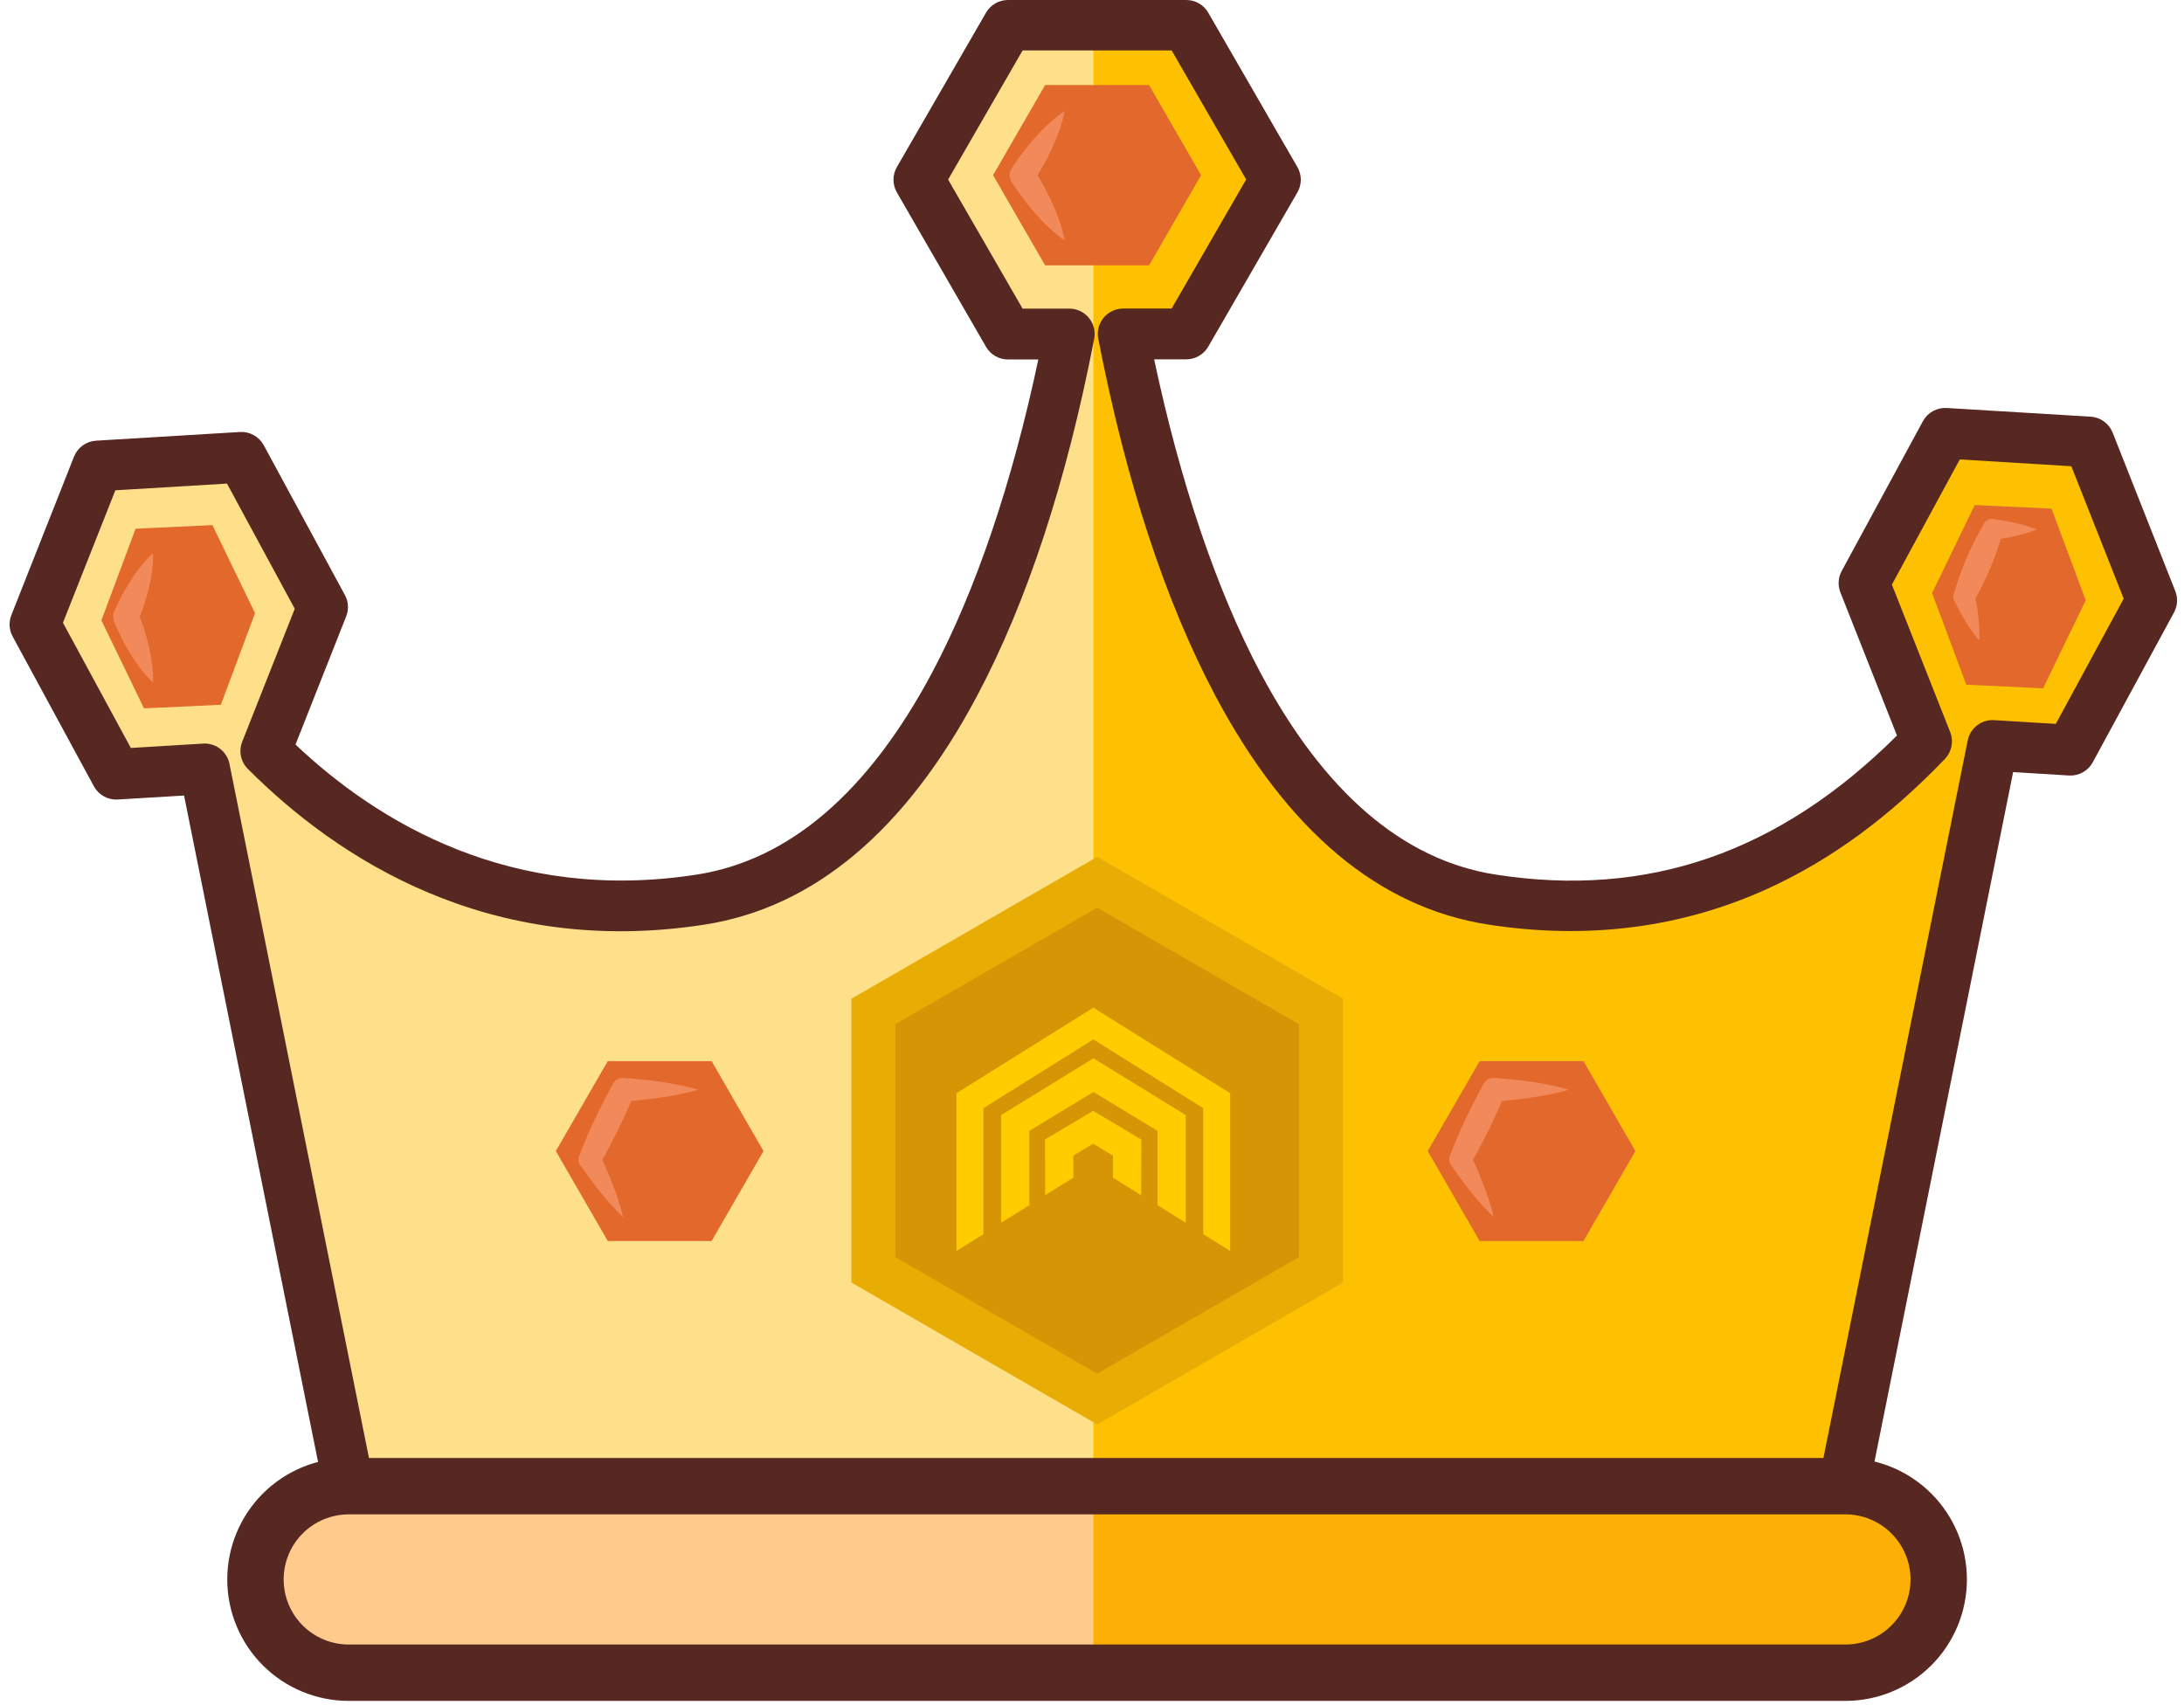 <svg width="210" height="164" viewBox="0 0 210 164" fill="none" xmlns="http://www.w3.org/2000/svg">
<path d="M177.457 142.926H33.543C28.59 142.926 24.574 146.941 24.574 151.894C24.574 156.847 28.59 160.863 33.543 160.863H177.457C182.41 160.863 186.426 156.847 186.426 151.894C186.426 146.941 182.41 142.926 177.457 142.926Z" fill="#FCB006"/>
<path d="M206.904 57.737L200.881 42.499L187.047 41.663L179.235 56.069L185.258 71.307C177.322 79.58 163.957 89.702 143.444 86.511C121.567 83.105 112.004 52.746 108.004 32.118H114.075L122.646 17.269L114.075 2.423H96.929L88.357 17.269L96.929 32.118H102.826C98.826 52.734 89.271 83.105 67.386 86.511C47.586 89.591 33.647 80.312 25.565 72.216L31.037 58.375L23.224 43.973L9.391 44.806L3.367 60.044L11.177 74.449L19.677 73.936L33.545 142.919H177.285L191.607 71.694L199.094 72.145L206.904 57.737Z" fill="#FDC102"/>
<path d="M105.133 142.926H33.543C31.164 142.926 28.883 143.871 27.201 145.553C25.519 147.235 24.574 149.516 24.574 151.894C24.574 154.273 25.519 156.554 27.201 158.236C28.883 159.918 31.164 160.863 33.543 160.863H105.133V142.926Z" fill="#FFCB8D"/>
<path d="M105.136 2.423H96.929L88.357 17.269L96.929 32.118H102.826C98.826 52.734 89.271 83.105 67.386 86.511C47.586 89.591 33.647 80.312 25.565 72.216L31.037 58.375L23.224 43.973L9.391 44.806L3.367 60.044L11.177 74.449L19.677 73.936L33.545 142.919H105.136V2.423Z" fill="#FFE08A"/>
<path d="M110.483 8.2H100.497L95.504 16.848L100.497 25.496H110.483L115.474 16.848L110.483 8.2Z" fill="#E2692B"/>
<path d="M110.483 8.2H100.497L95.504 16.848L100.497 25.496H110.483L115.474 16.848L110.483 8.2Z" fill="#E2692B"/>
<path d="M68.425 102.048H58.438L53.445 110.696L58.438 119.345H68.425L73.415 110.696L68.425 102.048Z" fill="#E2692B"/>
<path d="M152.261 102.048H142.274L137.281 110.696L142.274 119.345H152.261L157.251 110.696L152.261 102.048Z" fill="#E2692B"/>
<path d="M20.426 50.501L13.038 50.846L9.75 59.657L13.846 68.123L21.235 67.777L24.525 58.967L20.426 50.501Z" fill="#E2692B"/>
<path d="M189.876 48.57L197.262 48.915L200.552 57.726L196.454 66.192L189.068 65.847L185.777 57.036L189.876 48.57Z" fill="#E2692B"/>
<path d="M129.142 123.34V96.045L105.505 82.399L81.867 96.045V123.34L105.505 136.989L129.142 123.34Z" fill="#E8AD05"/>
<path d="M124.901 120.899V98.491L105.496 87.288L86.09 98.491V120.899L105.496 132.103L124.901 120.899Z" fill="#D69505"/>
<path d="M111.587 108.601V115.74L113.697 117.052V107.418L105.128 102.148L96.559 107.418V117.052L98.668 115.74V108.601L105.128 104.675L111.587 108.601Z" fill="#FFCC00"/>
<path d="M114.01 117.591L111.299 115.901V108.753L105.138 105.01L98.977 108.753V115.901L96.266 117.584V107.233L105.138 101.779L114.01 107.233V117.591ZM96.874 107.585V116.512L98.383 115.573V108.426L105.138 104.317L111.898 108.428V115.575L113.407 116.514V107.585L105.138 102.501L96.874 107.585Z" fill="#FFCC00"/>
<path d="M107.316 110.967V113.092L109.433 114.408L109.446 109.757L105.115 107.177L100.785 109.757L100.797 114.408L102.915 113.092V110.967L105.115 109.644L107.316 110.967Z" fill="#FFCC00"/>
<path d="M109.729 114.949L107.018 113.261V111.139L105.113 109.985L103.21 111.129V113.251L100.499 114.939L100.484 109.579L105.113 106.828L109.744 109.588L109.729 114.949ZM107.614 112.925L109.132 113.869V109.926L105.113 107.521L101.083 109.921V113.864L102.601 112.92V110.799L105.113 109.295L107.614 110.799V112.925Z" fill="#FFCC00"/>
<path d="M115.996 106.408V118.528L117.985 119.763V105.301L105.127 97.264L92.269 105.301V119.763L94.258 118.528V106.408L105.127 99.606L115.996 106.408Z" fill="#FFCC00"/>
<path d="M91.969 120.301V105.132L105.127 96.908L118.285 105.132V120.301L115.695 118.692V106.571L105.127 99.959L94.559 106.571V118.692L91.969 120.301ZM116.296 118.364L117.684 119.227V105.467L105.115 97.618L92.558 105.467V119.222L93.945 118.359V106.238L105.127 99.249L116.296 106.238V118.364Z" fill="#FFCC00"/>
<path d="M14.717 65.645C14.274 65.23 13.868 64.777 13.502 64.292C13.149 63.828 12.82 63.346 12.517 62.848C12.211 62.355 11.94 61.862 11.681 61.34C11.422 60.817 11.188 60.307 10.976 59.779C10.852 59.478 10.852 59.139 10.976 58.838C11.411 57.812 11.93 56.822 12.527 55.881C12.832 55.41 13.155 54.944 13.512 54.495C13.874 54.031 14.276 53.599 14.713 53.204C14.73 53.793 14.697 54.383 14.611 54.966C14.534 55.527 14.427 56.084 14.293 56.635C14.03 57.715 13.678 58.772 13.241 59.794V58.843C13.458 59.37 13.66 59.905 13.838 60.447C14.015 60.99 14.175 61.544 14.303 62.108C14.438 62.678 14.544 63.254 14.619 63.834C14.704 64.433 14.737 65.04 14.717 65.645Z" fill="#F2895A"/>
<path d="M102.372 23.115C101.832 22.746 101.324 22.334 100.851 21.883C100.383 21.444 99.949 20.983 99.533 20.512C99.116 20.042 98.717 19.536 98.352 19.043C97.987 18.55 97.613 18.033 97.285 17.511C97.155 17.311 97.086 17.077 97.086 16.839C97.086 16.601 97.155 16.367 97.285 16.167C97.623 15.655 97.978 15.149 98.352 14.662C98.727 14.174 99.119 13.691 99.533 13.227C99.947 12.764 100.383 12.315 100.849 11.884C101.322 11.441 101.83 11.035 102.367 10.671C102.247 11.309 102.077 11.936 101.857 12.547C101.647 13.146 101.408 13.723 101.149 14.289C100.891 14.856 100.605 15.403 100.304 15.941C100.003 16.478 99.683 17.005 99.345 17.52V16.175C99.683 16.697 100.006 17.23 100.304 17.777C100.602 18.324 100.891 18.878 101.149 19.453C101.408 20.027 101.642 20.611 101.857 21.217C102.078 21.835 102.251 22.47 102.372 23.115Z" fill="#F2895A"/>
<path d="M190.31 61.594C190.052 61.298 189.811 60.988 189.588 60.665C189.369 60.349 189.157 60.029 188.96 59.704C188.763 59.378 188.575 59.05 188.398 58.718C188.22 58.385 188.05 58.052 187.883 57.717C187.808 57.564 187.792 57.389 187.838 57.224L187.91 56.978C188.075 56.413 188.257 55.854 188.452 55.302C188.647 54.75 188.866 54.208 189.095 53.67C189.325 53.133 189.566 52.601 189.835 52.076C190.103 51.551 190.374 51.033 190.673 50.526L190.801 50.304C190.881 50.167 191 50.057 191.142 49.987C191.285 49.917 191.444 49.89 191.602 49.91C191.957 49.951 192.309 50.008 192.664 50.067C193.019 50.126 193.371 50.198 193.724 50.279C194.448 50.434 195.157 50.648 195.846 50.92C195.157 51.191 194.447 51.405 193.724 51.561C193.371 51.642 193.016 51.709 192.664 51.773C192.312 51.837 191.957 51.886 191.602 51.93L192.533 51.314C192.376 51.881 192.193 52.438 192.004 52.993C191.814 53.547 191.597 54.092 191.37 54.629C191.143 55.166 190.902 55.701 190.646 56.226C190.389 56.751 190.113 57.271 189.822 57.784L189.85 57.044C189.923 57.412 190 57.784 190.059 58.148C190.118 58.513 190.177 58.888 190.219 59.272C190.261 59.657 190.293 60.031 190.315 60.416C190.334 60.808 190.332 61.202 190.31 61.594Z" fill="#F2895A"/>
<path d="M143.636 117.052C143.23 116.67 142.848 116.271 142.483 115.864C142.118 115.458 141.766 115.041 141.426 114.62C141.086 114.198 140.753 113.769 140.44 113.336C140.127 112.902 139.804 112.468 139.503 112.022C139.42 111.901 139.368 111.761 139.35 111.615C139.333 111.469 139.351 111.322 139.402 111.184L139.464 111.021C139.686 110.442 139.925 109.87 140.166 109.296C140.408 108.722 140.659 108.165 140.93 107.605C141.201 107.046 141.47 106.494 141.749 105.942L142.18 105.119L142.626 104.305L142.69 104.187C142.783 104.019 142.922 103.88 143.091 103.787C143.26 103.695 143.452 103.652 143.644 103.665C144.245 103.704 144.844 103.748 145.445 103.813C146.047 103.877 146.646 103.946 147.244 104.034C147.843 104.123 148.445 104.224 149.046 104.347C149.647 104.471 150.246 104.614 150.845 104.796C150.246 104.978 149.645 105.121 149.046 105.242C148.447 105.363 147.846 105.469 147.244 105.555C146.643 105.641 146.044 105.72 145.445 105.777C144.846 105.833 144.245 105.885 143.644 105.925L144.664 105.284L144.302 106.146L143.93 106.997C143.671 107.559 143.415 108.123 143.139 108.675C142.862 109.227 142.584 109.782 142.296 110.329C142.007 110.876 141.707 111.416 141.391 111.95L141.354 110.95C141.601 111.443 141.808 111.936 142.022 112.429C142.236 112.922 142.444 113.414 142.638 113.93C142.833 114.445 143.018 114.947 143.188 115.467C143.358 115.987 143.511 116.507 143.636 117.052Z" fill="#F2895A"/>
<path d="M59.916 117.052C59.507 116.67 59.125 116.271 58.76 115.864C58.395 115.458 58.043 115.041 57.703 114.62C57.363 114.198 57.033 113.769 56.717 113.336C56.402 112.902 56.081 112.468 55.781 112.022C55.698 111.901 55.645 111.761 55.628 111.615C55.61 111.47 55.628 111.322 55.68 111.184L55.741 111.021C55.963 110.442 56.202 109.87 56.444 109.296C56.685 108.722 56.937 108.165 57.208 107.606C57.479 107.046 57.747 106.494 58.026 105.942L58.457 105.119L58.903 104.306L58.967 104.187C59.061 104.018 59.2 103.88 59.37 103.787C59.539 103.695 59.731 103.652 59.924 103.665C60.522 103.704 61.124 103.749 61.723 103.813C62.322 103.877 62.923 103.946 63.522 104.034C64.121 104.123 64.722 104.224 65.323 104.347C65.925 104.471 66.524 104.614 67.123 104.796C66.524 104.978 65.922 105.121 65.323 105.242C64.725 105.363 64.123 105.469 63.522 105.555C62.92 105.641 62.322 105.72 61.723 105.777C61.124 105.834 60.522 105.885 59.924 105.925L60.941 105.284L60.584 106.142L60.212 106.992C59.953 107.554 59.699 108.118 59.421 108.67C59.142 109.222 58.869 109.777 58.578 110.324C58.287 110.871 57.989 111.411 57.673 111.946L57.636 110.945C57.871 111.438 58.09 111.931 58.304 112.424C58.519 112.917 58.726 113.41 58.92 113.925C59.115 114.44 59.3 114.942 59.47 115.463C59.64 115.983 59.791 116.507 59.916 117.052Z" fill="#F2895A"/>
<path d="M177.446 163.573H33.531C30.433 163.573 27.463 162.342 25.272 160.152C23.082 157.962 21.852 154.991 21.852 151.893C21.852 148.796 23.082 145.825 25.272 143.635C27.463 141.444 30.433 140.214 33.531 140.214H177.446C180.543 140.214 183.514 141.444 185.704 143.635C187.895 145.825 189.125 148.796 189.125 151.893C189.125 154.991 187.895 157.962 185.704 160.152C183.514 162.342 180.543 163.573 177.446 163.573ZM33.531 145.636C32.709 145.636 31.896 145.798 31.136 146.112C30.377 146.427 29.687 146.888 29.106 147.469C28.525 148.05 28.064 148.74 27.75 149.499C27.435 150.258 27.274 151.072 27.274 151.893C27.274 152.715 27.435 153.529 27.75 154.288C28.064 155.047 28.525 155.737 29.106 156.318C29.687 156.899 30.377 157.36 31.136 157.675C31.896 157.989 32.709 158.151 33.531 158.151H177.446C179.105 158.151 180.697 157.492 181.87 156.318C183.044 155.145 183.703 153.553 183.703 151.893C183.703 150.234 183.044 148.642 181.87 147.469C180.697 146.295 179.105 145.636 177.446 145.636H33.531Z" fill="#572721"/>
<path d="M177.277 145.364H33.538C32.974 145.364 32.428 145.169 31.993 144.812C31.557 144.456 31.258 143.959 31.147 143.407L17.698 76.504L11.317 76.889C10.854 76.916 10.393 76.811 9.988 76.586C9.582 76.361 9.249 76.025 9.028 75.617L1.218 61.214C1.048 60.901 0.948 60.555 0.926 60.199C0.905 59.844 0.961 59.488 1.092 59.157L7.115 43.918C7.286 43.486 7.576 43.112 7.952 42.84C8.328 42.567 8.774 42.408 9.237 42.38L23.071 41.545C23.534 41.517 23.995 41.622 24.401 41.847C24.806 42.073 25.139 42.409 25.36 42.816L33.163 57.222C33.333 57.535 33.433 57.881 33.454 58.237C33.475 58.593 33.418 58.949 33.286 59.28L28.414 71.602C36.342 79.107 49.182 86.875 67.004 84.108C75.906 82.72 83.516 76.169 89.65 64.638C93.828 56.771 97.33 46.422 99.839 34.57H96.921C96.493 34.571 96.073 34.458 95.703 34.245C95.332 34.031 95.025 33.723 94.811 33.353L86.237 18.504C86.024 18.133 85.912 17.713 85.912 17.285C85.912 16.857 86.024 16.437 86.237 16.066L94.811 1.217C95.025 0.847 95.332 0.539 95.703 0.326C96.073 0.112 96.493 -0 96.921 1.11334e-06H114.067C114.494 -0 114.914 0.112 115.285 0.326C115.655 0.539 115.963 0.847 116.176 1.217L124.75 16.066C124.965 16.437 125.078 16.857 125.078 17.285C125.078 17.713 124.965 18.133 124.75 18.504L116.176 33.338C115.963 33.708 115.655 34.016 115.285 34.23C114.914 34.444 114.494 34.556 114.067 34.555H110.976C113.485 46.4 116.987 56.751 121.164 64.638C127.291 76.177 134.909 82.727 143.811 84.108C158.441 86.385 171.079 82.008 182.401 70.735L176.962 56.97C176.83 56.639 176.773 56.283 176.794 55.928C176.815 55.572 176.915 55.225 177.085 54.913L184.895 40.507C185.116 40.1 185.449 39.763 185.855 39.538C186.26 39.313 186.722 39.208 187.185 39.236L201.018 40.071C201.481 40.099 201.927 40.258 202.303 40.53C202.678 40.802 202.969 41.175 203.14 41.606L209.163 56.847C209.294 57.178 209.351 57.534 209.329 57.889C209.307 58.244 209.208 58.59 209.038 58.903L201.228 73.308C201.007 73.716 200.674 74.052 200.268 74.277C199.863 74.503 199.401 74.608 198.938 74.58L193.57 74.249L179.668 143.404C179.557 143.957 179.259 144.454 178.823 144.812C178.387 145.169 177.841 145.364 177.277 145.364ZM35.534 140.489H175.274L189.201 71.211C189.316 70.633 189.637 70.118 190.103 69.759C190.569 69.399 191.149 69.221 191.737 69.256L197.674 69.616L204.202 57.574L199.167 44.837L188.442 44.182L181.913 56.221L187.517 70.402C187.689 70.836 187.732 71.31 187.642 71.768C187.552 72.226 187.333 72.648 187.01 72.985C181.639 78.585 176.099 82.648 170.076 85.414C161.763 89.229 152.674 90.404 143.062 88.909C132.561 87.275 123.745 79.871 116.859 66.903C112.053 57.85 108.265 46.301 105.603 32.574C105.535 32.221 105.546 31.857 105.634 31.509C105.723 31.16 105.887 30.836 106.116 30.559C106.345 30.281 106.632 30.058 106.957 29.904C107.282 29.751 107.637 29.671 107.996 29.671H112.659L119.824 17.259L112.659 4.85H98.328L91.164 17.269L98.328 29.68H102.818C103.178 29.681 103.533 29.761 103.858 29.914C104.183 30.068 104.47 30.291 104.699 30.569C104.927 30.846 105.092 31.17 105.181 31.519C105.269 31.867 105.28 32.231 105.211 32.584C102.55 46.311 98.762 57.86 93.956 66.912C87.07 79.881 78.254 87.284 67.753 88.918C47.036 92.142 32.424 82.557 23.832 73.946C23.496 73.61 23.266 73.184 23.17 72.719C23.073 72.254 23.115 71.77 23.29 71.329L28.342 58.545L21.826 46.506L11.091 47.152L6.053 59.891L12.582 71.93L19.529 71.511C20.116 71.475 20.697 71.653 21.163 72.011C21.63 72.37 21.95 72.886 22.065 73.463L35.534 140.489Z" fill="#572721"/>
</svg>
